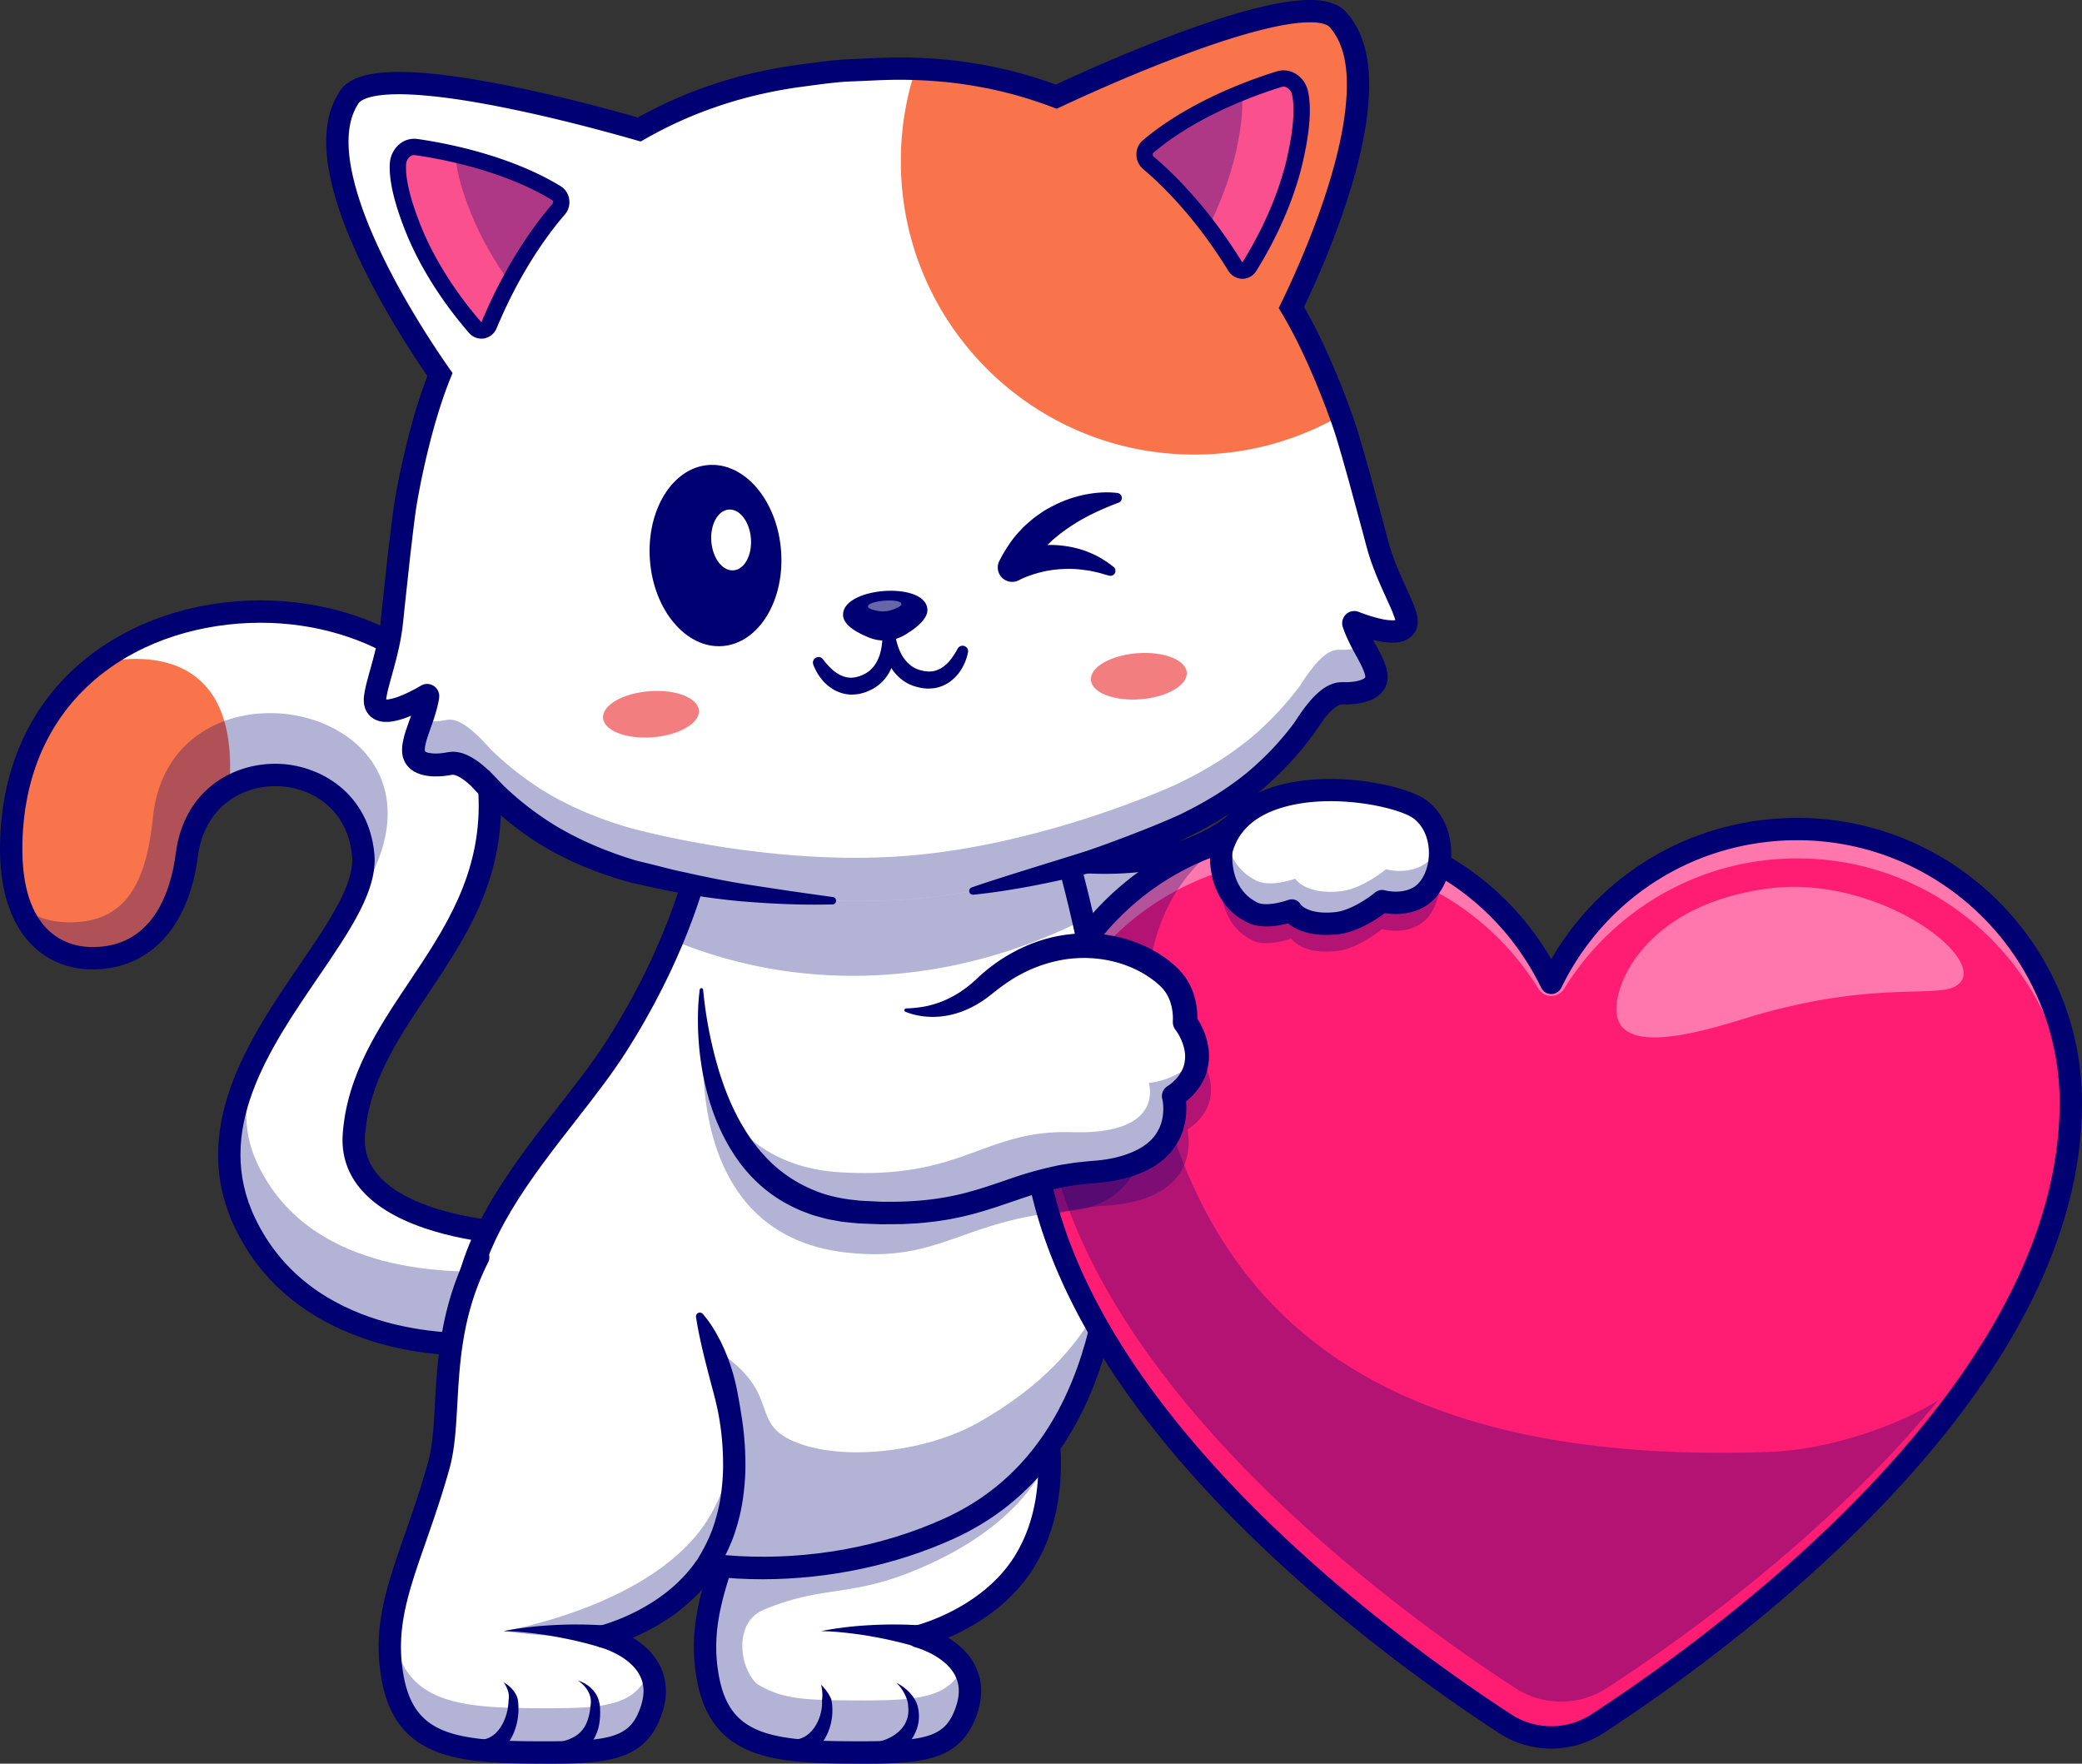 <svg xmlns="http://www.w3.org/2000/svg" viewBox="0 0 3193.05 2704.63"><rect x="0" y="0" width="3193.05" height="2704.63" fill="#333333" stroke="none"/><defs><style>.cls-1{fill:#fff;}.cls-2{opacity:0.3;}.cls-3{fill:#000072;}.cls-4{fill:#f9744b;}.cls-5{fill:#ff1d74;}.cls-6{opacity:0.4;}.cls-7{fill:#fa508e;}.cls-8{fill:#0f2675;}.cls-9{fill:#f27e80;}</style></defs><g id="Camada_2" data-name="Camada 2"><g id="Layer_1" data-name="Layer 1"><path class="cls-1" d="M1569.83,2396.72C1514.57,2484,1408,2509.51,1408,2509.51s102.81,26.54,74.65,112.06c-21.32,64.89-70,66.6-184.65,65.78-50.76-.34-92.93-2.69-126.18-12.71-45.93-13.69-74.78-42-85.78-99.6-20.59-107.56,30.22-184.39,70.2-327.06a266.13,266.13,0,0,0,7.53-41.26c8.35-74.56-.17-173,53.12-278.6l339.21,89.29s48.92,99.86,53.25,211.83C1611.56,2285.74,1602.36,2345.32,1569.83,2396.72Z"/><g class="cls-2"><path class="cls-3" d="M1160.41,2582c36.43,22.35,68.11,25,137.62,25.52,105.42.72,155-.64,178.91-51.28,10.32,16.39,14.81,37.79,5.74,65.32-21.32,64.89-70,66.6-184.65,65.78-50.76-.34-92.93-2.69-126.18-12.71-1.46-.43-2.87-.85-4.28-1.32-2-.65-4-1.33-5.91-2.06a143.2,143.2,0,0,1-14.94-6.51q-2.9-1.47-5.65-3.08c-.51-.3-1-.6-1.5-.9-.81-.47-1.62-1-2.39-1.49s-1.54-1-2.31-1.5-1.72-1.16-2.53-1.76a100.85,100.85,0,0,1-24.27-24.57c-.73-1-1.45-2.09-2.14-3.21s-1.5-2.35-2.23-3.59-1.41-2.44-2.09-3.68c-.43-.82-.86-1.59-1.24-2.4s-.95-1.8-1.37-2.7-.9-1.92-1.33-2.91-.81-1.79-1.2-2.74c-1.41-3.29-2.74-6.72-3.94-10.27-.51-1.54-1-3.08-1.49-4.66s-.9-3-1.37-4.63c-.05-.13-.05-.3-.09-.42-.43-1.55-.86-3.13-1.24-4.76-.26-.94-.47-2-.69-2.95s-.47-1.93-.64-2.91c-.34-1.5-.64-3-.94-4.58a262.32,262.32,0,0,1-4.75-49.31c0-2.52,0-5.05.13-7.53s.17-5.18.34-7.75c0-1,.09-2,.21-2.95.09-1.8.26-3.64.39-5.4.21-2.31.43-4.58.68-6.8.22-1.71.43-3.38.65-5s.42-3.34.68-5c10.14-68.91,43.7-136.79,71.87-237.3a266.13,266.13,0,0,0,7.53-41.26c128.37,6.42,445.58,22.52,445.58,22.52s-28.25,108.8-214.57,182.34c-94.21,37.16-135.5,20.12-223.82,57.13C1126,2487.56,1132.78,2554.76,1160.41,2582Z"/></g><path class="cls-3" d="M1328,2704.63c-9.66,0-19.7-.07-30.14-.15-116-.83-206.57-10.65-228.65-126.22-15.43-80.7,6.89-144.59,35.16-225.47,11.19-32,23.87-68.31,35.39-109.4,7.2-25.71,8.94-56.58,10.94-92.33,3.65-65,8.18-146,50.89-230.66a17.12,17.12,0,1,1,30.57,15.42c-39.49,78.28-43.62,152.06-47.27,217.15-2,36.18-4,70.36-12.16,99.65-11.81,42.14-24.68,79-36,111.47-27.61,79-47.55,136.08-33.85,207.75,16,83.63,70.66,97.5,195.26,98.4,121.71.88,151.84-4,168.29-54,6-18.36,5.32-34-2.22-47.89-16.49-30.36-60-42.15-60.48-42.26a17.13,17.13,0,0,1,.34-33.22c1-.24,100.56-25.15,151.28-105.27,90.93-143.61-13.52-360.46-14.59-362.63a17.12,17.12,0,0,1,30.75-15.08c4.69,9.58,113.83,236.41,12.77,396-36.12,57.06-91.82,89.15-130.08,105.57,14.78,9.2,30.15,22.29,40,40.31,12.21,22.35,13.81,47.63,4.76,75.14C1475.51,2698.2,1419.35,2704.63,1328,2704.63Z"/><path class="cls-1" d="M786.31,1891.58s-254-10.64-243.62-151.7c13.8-188,215.06-290.13,208.41-515.15C739.72,839.92,28,822.75,17.22,1292.55c-3,131.13,60.66,174.67,118.89,176.77,91,3.29,138.69-67,150.46-158.46,21.52-167.31,255.77-159.37,270.51.39,12,129.64-292.32,334.45-180.83,565.23,76.95,159.29,260.36,192,375.12,184.14C774.41,2059,786.31,1891.58,786.31,1891.58Z"/><path class="cls-4" d="M149.06,1018.18c-76.12,58.27-129,149-131.84,274.37-3,131.14,60.66,174.67,118.89,176.77,91,3.29,138.69-67,150.46-158.46,6.45-50.16,32-84.55,65.08-103.84C371.68,953.06,151,1017.59,149.06,1018.18Z"/><g class="cls-2"><path class="cls-3" d="M780.94,1948.52c-5.62,48.72-15.57,111.17-29.59,112.12-114.76,7.85-298.13-24.86-375.1-184.17-41-84.88-25.75-166.22,9.3-241.65-4,41.92-20.12,89.39,10.59,152.56C472.78,1945.05,666,1955.58,780.94,1948.52Z"/></g><g class="cls-2"><path class="cls-3" d="M286.56,1310.89c-11.79,91.48-59.42,161.74-150.46,158.41-40.43-1.44-83.53-22.92-105.06-79.85,21,16.6,45.59,24,69.31,24.81,96,3.48,124.2-64.9,134.34-161.71,29.84-284.73,544.6-159.81,288.77,160.49-7.43,9.3,21-37.6,30.65-68.74a100.7,100.7,0,0,0,3-33.06C542.32,1151.48,308.08,1143.53,286.56,1310.89Z"/></g><path class="cls-3" d="M719.06,2078.82c-44.87,0-109.29-5.86-175.63-31.62-84.71-32.89-146.15-87.82-182.59-163.27-73.51-152.16,22.23-292.38,99.16-405,43.2-63.26,84-123,80-166.06-6.71-72.8-63-106.35-115.76-107.3-53.1-.86-111,31.93-120.72,107.52-14.39,111.85-77.18,176.6-168,173.39C68,1484-3.1,1431.67.1,1292.16c2.67-116.37,47.44-213.34,129.46-280.42,71.32-58.33,166.81-90.64,268.89-91H400c178.8,0,362.35,104,368.24,303.46,3.77,127.51-55.3,215.69-112.43,301-46.3,69.11-90,134.39-96,215.94-1.76,23.87,5.16,44.19,21.14,62.14,57.09,64.11,204.64,71.14,206.12,71.2l17.6.75-1.24,17.57c-12.95,182.3-38.55,184.06-50.85,184.91C743.28,2078.34,732,2078.82,719.06,2078.82ZM422,1171.26c1,0,1.94,0,2.91,0,65.84,1.18,140.62,45,149.24,138.38,5.11,55.32-37,117-85.85,188.52-75.7,110.86-161.5,236.52-96.61,370.85,85.61,177.2,299,177.75,353.38,174.81,8.42-16.15,17.87-78.42,22.84-136.45-44.08-4.07-158.15-20.31-212.52-81.32-22.17-24.89-32.18-54.31-29.75-87.46,6.64-90.57,55-162.72,101.71-232.49,54.13-80.8,110.1-164.36,106.65-280.89C728.73,1047.64,562.22,955,400,955h-1.41c-177.45.59-358.89,105.31-364.23,337.94-3.21,140.29,70.54,158.12,102.41,159.27,99,3.68,125.75-88.39,132.85-143.53C281.84,1213.44,354.45,1171.26,422,1171.26Z"/><path class="cls-1" d="M1891.32,1265.92v212.94s-71.48,80-199.08,95.62a351.28,351.28,0,0,1-51.19,2.57c-119.51-2.52-191.07-59.37-191.07-59.37l8.17-36.38,42.55-188.8s60.1,19.86,137.78,27.39c57.87,5.61,125.46,4.33,185.21-17.12C1847.92,1294.08,1870.86,1282.1,1891.32,1265.92Z"/><path class="cls-3" d="M1649,1594.28c-2.76,0-5.52,0-8.31-.09-123.85-2.65-198.24-60.63-201.35-63.1a17.12,17.12,0,1,1,21.3-26.82c.65.51,69.05,53.29,180.78,55.68,131,2.78,213.52-69.23,232.8-88.06V1298.23c-146.71,85.66-368.88,13.83-378.87,10.53a17.12,17.12,0,0,1,10.74-32.52c2.43.81,244.68,79,374.63-23.75l27.73-21.94v254.83l-4.34,4.87C1900.23,1494.56,1809.31,1594.27,1649,1594.28Z"/><path class="cls-1" d="M1455.67,2344.08c-325.34,147.84-784.53,22.08-743.82-340.5,17.12-152.63,158.54-282,232.93-398.15A1071.82,1071.82,0,0,0,1031,1441.5c34.79-83.26,44.68-138.6,44.68-138.6l547.58-34.84s6.16,18.92,15.19,51.83c6.51,23.63,14.51,54.53,22.77,90.83q4.3,18.88,8.65,39.55c7.92,37.67,15.71,79.57,22.34,124.21,10.15,68.23,17.59,142.84,18.75,218.3C1714.5,2017.88,1661.72,2250.47,1455.67,2344.08Z"/><g class="cls-2"><path class="cls-3" d="M1700,1971.44c-24.44,160.46-93.14,304-244.28,372.64-325.34,147.84-784.53,22.08-743.82-340.5,5-44.86,20.8-87.7,42.46-128.79-85.62,175.21,125.23,58.68,338.22,191.67,105.9,66.13,57.56,110.44,117.72,140.65,70.29,35.3,205.72,22.16,290.24-25.64C1593.46,2128.89,1660.82,2062.14,1700,1971.44Z"/></g><path class="cls-3" d="M1169.32,2421.84q-19.24,0-38.4-1.05c-114-6.25-219.1-40.42-295.93-96.21-106.71-77.48-155.17-189.14-140.16-322.9,12.8-114,91.56-215,161-304.16,27.64-35.45,53.74-68.94,74.49-101.33,103.32-161.25,128.24-295,128.48-296.32l2.37-13.2,13.39-.86,560.86-35.67,4.11,12.63c.71,2.2,71.69,222.68,86.12,465.45,8.53,143.5-4,266.88-37.34,366.71-42.33,126.88-118.24,216-225.62,264.74C1373.59,2400.18,1270.71,2421.84,1169.32,2421.84Zm-79.55-1102.69c-8.89,38.62-41.21,156.06-130.57,295.52-21.6,33.71-48.18,67.81-76.32,103.9-70,89.75-142.3,182.55-154,286.93-17.13,152.62,59.2,242.69,126.25,291.38,147.88,107.37,397.47,120.68,593.47,31.62,179.81-81.7,261.56-282.78,243-597.64-12.13-205.59-65.64-395.09-80.63-444.85Z"/><path class="cls-1" d="M1072.6,2017.4s110.78,226,13.67,379.33C1031,2484,924.51,2509.49,924.51,2509.49s102.78,26.54,74.64,112.08c-21.34,64.9-70,66.61-184.67,65.79-120.93-.87-193-13-212-112.31-20.57-107.57,30.25-184.41,70.23-327,21.65-77.26-3.19-193.41,60.63-319.9"/><g class="cls-2"><path class="cls-3" d="M996.36,2561.39c8.13,15.66,10.91,35.44,2.78,60.18-21.32,64.89-70,66.6-184.65,65.78-120.92-.85-193-13-212-112.31a261.85,261.85,0,0,1-2.53-83.55c.69,5.18,1.5,10.4,2.53,15.75,19,99.3,91,111.46,212,112.31C924.49,2620.33,973.76,2618.78,996.36,2561.39Z"/></g><g class="cls-2"><path class="cls-3" d="M1086.28,2396.72c-26.28,41.48-64,69-96.52,86.42-44.12,45.25-217.34,18.24-217.34,18.24s231.6-38.46,313.86-172.46c22.82-37.17,34.63-77.85,38.36-118.9C1129.81,2272,1122.54,2339.45,1086.28,2396.72Z"/></g><path class="cls-3" d="M844.5,2704.63c-9.66,0-19.7-.07-30.14-.15-116-.83-206.57-10.65-228.65-126.22-15.43-80.7,6.89-144.59,35.16-225.47,11.19-32,23.87-68.31,35.39-109.4,7.2-25.71,8.94-56.58,10.94-92.33,3.65-65,8.18-146,50.89-230.66a17.12,17.12,0,1,1,30.57,15.42C709.17,2014.1,705,2087.88,701.39,2153c-2,36.18-3.95,70.36-12.16,99.65-11.81,42.14-24.68,79-36,111.47-27.61,79-47.55,136.08-33.85,207.75,16,83.63,70.66,97.5,195.26,98.4,121.7.88,151.83-4,168.29-54,6-18.36,5.32-34-2.22-47.89-16.49-30.36-60-42.15-60.48-42.26a17.13,17.13,0,0,1,.34-33.22c.92-.23,94.9-23.72,146.74-98.43a17.12,17.12,0,0,1,28.14,19.52c-36.12,52.05-88.35,81.89-124.76,97.52,14.78,9.2,30.15,22.3,40,40.32,12.21,22.35,13.81,47.63,4.76,75.14C992,2698.2,935.81,2704.63,844.5,2704.63Z"/><path class="cls-3" d="M1077.72,2014.88c11.64,13.22,20.16,27.84,27.84,43a293,293,0,0,1,18.29,47.24c4.76,16.24,7.84,33,10.68,49.66s5.45,33.5,6.89,50.5a458.81,458.81,0,0,1,1.66,51.3,385.15,385.15,0,0,1-5.22,51.54,319,319,0,0,1-13.73,50.5,282.08,282.08,0,0,1-23.39,47.29,17.12,17.12,0,1,1-29.18-17.9l.25-.41a249.34,249.34,0,0,0,20.25-41,284.68,284.68,0,0,0,12.1-44.55,351.12,351.12,0,0,0,4.69-46.51,423.75,423.75,0,0,0-1.54-47.21,401,401,0,0,0-6.9-47.11c-3.28-15.59-7.65-30.94-11.72-46.37-8-30.93-16.09-61.94-21.22-94.94l0-.21a5.91,5.91,0,0,1,4.93-6.75A6,6,0,0,1,1077.72,2014.88Z"/><path class="cls-3" d="M772.42,2501.38c12.54-2.63,25.3-4.45,38.1-6s25.72-2.57,38.67-3.25,26-1.05,39-.89c13.06,0,26.13.6,39.26,1.35a17.24,17.24,0,0,1-2,34.42,18,18,0,0,1-3.7-.62l-.26-.08c-12-3.44-24.06-6.77-36.29-9.56-12.23-2.94-24.59-5.31-37-7.53s-25-3.89-37.64-5.28S785.22,2501.59,772.42,2501.38Z"/><path class="cls-3" d="M1259.3,2501.38c12.55-2.63,25.31-4.45,38.11-6s25.72-2.57,38.67-3.25,26-1.05,39-.89c13.07,0,26.14.6,39.27,1.35a17.24,17.24,0,1,1-2,34.42,17.9,17.9,0,0,1-3.69-.62l-.26-.08c-12-3.44-24.06-6.77-36.3-9.56-12.22-2.94-24.59-5.31-37-7.53s-25-3.89-37.65-5.28S1272.1,2501.59,1259.3,2501.38Z"/><path class="cls-3" d="M886.24,2577.14c11.77,3.63,23.44,11.53,29.7,24.45,3.16,6.27,4.4,14.13,4.4,20.28a102.7,102.7,0,0,1-1.05,20.06,70.12,70.12,0,0,1-6.24,20.47,66.89,66.89,0,0,1-13.13,18.1c-10.8,10.56-23.82,16.94-36.43,21.92a15.74,15.74,0,0,1-11.58-29.28,17.09,17.09,0,0,1,2.69-.79c10.82-2.19,21.11-5.36,29.17-10.84s14.08-13.4,17.51-23.85a85.71,85.71,0,0,0,3.78-16.49l1-8.34a32.5,32.5,0,0,0-.24-7.87C904.28,2594.32,896.58,2583.9,886.24,2577.14Z"/><path class="cls-3" d="M772.42,2580a48.09,48.09,0,0,1,14.15,11.56,42,42,0,0,1,5.33,8.4,27.16,27.16,0,0,1,2.72,9.69,100.11,100.11,0,0,1-3.15,37.51c-3.47,12.33-9.61,24.74-20,34.81a60.85,60.85,0,0,1-18.42,12.1,66.89,66.89,0,0,1-21.63,5l-.66,0a15.76,15.76,0,0,1-2-31.45,16.94,16.94,0,0,1,2.67.05,34.31,34.31,0,0,0,23.43-5.52c7.15-4.81,13.29-12.71,17.53-21.91a82.73,82.73,0,0,0,7.46-30.07,34.44,34.44,0,0,1,.22-3.8,22.57,22.57,0,0,0,.37-3.55,31.8,31.8,0,0,0-.83-7.62A44,44,0,0,0,772.42,2580Z"/><path class="cls-3" d="M1259.3,2583.58a74,74,0,0,1,11.09,13.73,58.11,58.11,0,0,1,4.37,8.29,76.31,76.31,0,0,1,1.48,9.1,87.64,87.64,0,0,1-4.31,36.43c-4,11.8-10.79,23.41-21.27,32.46-10.32,9.17-24.64,14.69-38.63,15.46l-.76,0a15.75,15.75,0,1,1-1.74-31.46,16,16,0,0,1,2.5.06,35.74,35.74,0,0,0,22.85-4.91c7.12-4.25,13.34-11.33,17.81-19.73a69.21,69.21,0,0,0,7.93-27.9,61.47,61.47,0,0,0,0-7.31,55.06,55.06,0,0,0,.61-7.75A69,69,0,0,0,1259.3,2583.58Z"/><path class="cls-3" d="M1374.93,2580.62c10.71,5.59,20.69,13.63,27.77,25.15a48.58,48.58,0,0,1,4.27,9.38,62,62,0,0,1,2,10,59.53,59.53,0,0,1-1.33,20.84c-3.33,13.88-11.74,26.22-22,35.5s-22.53,16.12-35.17,21l-.27.11a15.76,15.76,0,0,1-11.26-29.43,17.22,17.22,0,0,1,2.65-.75c10.19-2,20-5.4,28.53-10.74s15.5-12.53,19.44-21.47a42,42,0,0,0,3.51-14.43,48.07,48.07,0,0,0-.15-7.76l-.26-3.84c-.16-1.28-.39-2.57-.62-3.89C1389.62,2599.76,1383.31,2589.21,1374.93,2580.62Z"/><path class="cls-5" d="M3175.93,1691c0,439-530.79,825.23-725.94,952.38a129.81,129.81,0,0,1-141.76,0c-195.15-127.15-726-513.35-726-952.38,0-231.72,187.82-419.56,419.53-419.56,165.85,0,309.21,96.23,377.31,235.89,68.1-139.66,211.46-235.89,377.29-235.89C2988.11,1271.4,3175.93,1459.24,3175.93,1691Z"/><g class="cls-6"><path class="cls-1" d="M2001.8,1316.39c151.13,0,283.58,79.91,357.43,199.77a23.32,23.32,0,0,0,39.76,0c73.86-119.86,206.31-199.77,357.4-199.77,224.48,0,407.76,176.3,419,398,.34-7.79.55-15.59.55-23.41,0-231.72-187.82-419.57-419.54-419.57-165.82,0-309.18,96.24-377.28,235.9-68.1-139.66-211.46-235.9-377.31-235.9-231.71,0-419.53,187.85-419.53,419.57,0,7.82.21,15.62.55,23.41C1594.05,1492.69,1777.33,1316.39,2001.8,1316.39Z"/></g><g class="cls-2"><path class="cls-3" d="M1857,1677.38c-3.21,36.6-36,54.87-36,54.87s28.46,105.77-123.32,116.51a410.21,410.21,0,0,0-88.77,16c-17.12-56.67-26.71-114.75-26.71-173.82a417.67,417.67,0,0,1,40.45-179.9c75.59-23.2,149.55-1.5,192,39.29,28.55,27.44,24,68.62,24,68.62S1859.86,1645.32,1857,1677.38Z"/></g><g class="cls-2"><path class="cls-3" d="M1873.27,1346.68s-8.7,68.58,48.19,95.78c21.87,10.44,58.88-3.15,58.88-3.15s15.48,25,69.49,19.26c33.83-3.61,69.87-33.85,69.87-33.85s31.34,9.3,57.87-7.14c37.23-23.09,44.74-99.3,1.09-133C2136.62,1252.15,1907.3,1217.15,1873.27,1346.68Z"/></g><g class="cls-2"><path class="cls-3" d="M1083.67,1545.43s-60,346.45,216.48,375.66c143,15.11,173.42-49.82,339.75-64.19s118.49-238,118.49-238Z"/></g><g class="cls-2"><path class="cls-3" d="M1597.28,1636c0,439.05,530.79,825.25,725.94,952.4a129.74,129.74,0,0,0,141.65.07c113-73.6,338.55-234.19,508.44-441.59a.1.1,0,0,0,.05,0c-78.31,48.72-183.84,76.7-255.82,79.46-684.58,26.18-863.8-285-936.36-543.09-84.6-300.93,102.89-395,102.89-395S1740.9,1326.89,1657,1452a417.64,417.64,0,0,0-51.53,101.33A422.1,422.1,0,0,0,1597.28,1636Z"/></g><path class="cls-3" d="M2379.11,2681.5a146.82,146.82,0,0,1-80.23-23.81c-95.75-62.39-280.15-192.36-439.29-361.86-195.38-208.1-294.44-411.6-294.44-604.88,0-240.78,195.88-436.67,436.65-436.67,157.42,0,299.18,82.21,377.31,216.66,78.13-134.45,219.88-216.66,377.28-216.66,240.78,0,436.66,195.89,436.66,436.67,0,193.27-99.06,396.78-294.43,604.87-159.13,169.5-343.53,299.47-439.28,361.87A146.9,146.9,0,0,1,2379.11,2681.5Zm-377.31-1393c-221.89,0-402.41,180.53-402.41,402.43,0,184.28,95.94,379.9,285.16,581.44,156.69,166.88,338.56,295.06,433,356.61a112.8,112.8,0,0,0,123.07,0c94.46-61.56,276.33-189.74,433-356.62,189.21-201.53,285.15-397.15,285.15-581.43,0-221.9-180.52-402.43-402.42-402.43-155.16,0-293.83,86.71-361.89,226.28a17.12,17.12,0,0,1-30.78,0C2295.67,1375.23,2157,1288.52,2001.8,1288.52Z"/><path class="cls-1" d="M1769.74,1098.53c0-2.12.14-3.77.23-4.91Z"/><path class="cls-3" d="M737.12,1196.55c.17.29.38.54.56.83l-.73-1A.7.7,0,0,1,737.12,1196.55Z"/><path class="cls-3" d="M737.68,1197.38l21,28.48C751.5,1216.67,744.43,1207.25,737.68,1197.38Z"/><path class="cls-3" d="M2016.32,1095.74l-.59,1.19c.13-.31.29-.67.46-1C2016.22,1095.87,2016.29,1095.82,2016.32,1095.74Z"/><path class="cls-1" d="M737.34,1194.42l20.32,21.21C750.69,1208.8,743.85,1201.77,737.34,1194.42Z"/><path class="cls-1" d="M2015.62,1093.87c-5.29,8.28-10.94,16.3-16.75,24.13Z"/><g class="cls-2"><path class="cls-3" d="M1823.69,1302.77a821.31,821.31,0,0,1-162.44,108,801.52,801.52,0,0,1-203.1,70.58c-139.88,28.21-287.72,18-427.12-39.8,34.79-83.26,44.68-138.6,44.68-138.6l547.58-34.84s6.16,18.92,15.19,51.83C1696.35,1325.5,1763.94,1324.22,1823.69,1302.77Z"/></g><path class="cls-1" d="M2157.23,952.68c-1.09,30.8-65.66,6.79-79.75,1.17a1.5,1.5,0,0,0-1.82,2c1.64,5.21,6,16.79,16,35,12.31,22.53,22.34,40,18.54,52.66-4.09,13.44-24.83,20.11-51.47,19.24-14.88-.51-29.75,13.62-42.58,30.31l-.14.16c-6.24,8.11-12,16.78-17.1,24.7l-.36.52a486,486,0,0,1-73.86,78.53c-35.54,29.41-75.39,53.52-117.82,73.28,0,0-199.41,91.92-411.86,108.63s-423.77-42.9-423.77-42.9c-45.05-12.88-88.13-30.46-127.83-54a484.48,484.48,0,0,1-85.28-66l-.16-.19c-.11-.09-.17-.18-.27-.27-6.25-7-13.33-14.69-20.76-21.72-15.34-14.52-32.29-26.25-47-23.42-26.17,5-47.7,1.68-53.84-11-5.74-11.92,1.44-30.73,10.07-54.91,7-19.6,9.48-31.72,10.29-37.12a1.5,1.5,0,0,0-2.11-1.72c-13,7.75-73,41.56-79,11.31-3.3-16.81,20.12-70.1,25.58-123.22,15.74-154,21.4-184.62,21.4-184.62.12-1,18.4-112,52.27-195.27-40.57-57.9-213.11-316.12-139.18-425.38,10.86-16,40.72-22,80.33-21.46,114.63,1.27,310.79,55.5,364.55,71.11,74-42.48,159.29-71.8,255.77-83.59,10.34-1.31,32.38-4.72,58.39-6.72,23.12-1.77,50.43-2.29,59.66-2.57,97.14-3.43,186,12.18,265.69,42.58,68.23-32,380.28-173.63,431.66-118.6.7.73,1.35,1.47,2.06,2.26,86,98.41-42.22,376.58-73,439.65C2027,548.25,2062.43,655,2062.7,656c0,0,10.38,29.37,50.05,179C2126.41,886.58,2157.86,935.56,2157.23,952.68Z"/><path class="cls-4" d="M1831.52,697.14a447.89,447.89,0,0,0,224.63-60c-12.33-34.2-40.87-108.34-75.6-165.87,30.81-63.07,159.07-341.24,73-439.65-.7-.79-1.35-1.53-2-2.26-51.38-55-363.43,86.56-431.66,118.6-65.73-25.08-137.76-40.06-215.5-42.62a449.26,449.26,0,0,0-22.83,141.8C1381.52,495.66,1583,697.14,1831.52,697.14Z"/><g class="cls-2"><path class="cls-3" d="M2091.6,990.9c12.36,22.58,22.38,40,18.58,52.69-4.09,13.43-24.85,20.1-51.5,19.2-14.89-.45-29.7,13.66-42.56,30.37l-.89,1.27a13.14,13.14,0,0,0,.75-1.14c-6.22,8.07-12,16.72-17.07,24.61a2.15,2.15,0,0,1-.23.36l0,0s0,0,0,0l0,.05c-.07,0-.07.09-.1.13a483.55,483.55,0,0,1-73.88,78.53c-35.54,29.4-75.38,53.55-117.82,73.29,0,0-199.41,91.91-411.87,108.62s-423.74-42.89-423.74-42.89c-45-12.86-88.17-30.49-127.83-54a483.9,483.9,0,0,1-85.28-66,1.83,1.83,0,0,1-.13-.16l0,0,0,0c-6.26-7-13.26-14.61-20.67-21.65a1.39,1.39,0,0,1-.29-.31h0l-.12-.11c-15.31-14.49-32.14-26.11-46.82-23.33-26.14,5-47.7,1.71-53.83-10.92-5.77-11.91,1.43-30.71,10.07-55l.1-.26c9.93,2.8,23.44,2.65,38.44-.23,14.63-2.82,31.47,8.8,46.82,23.33,0,0,.12.07.16.11,7.49,7.11,14.61,14.88,21,22l0,0,.16.16a482.67,482.67,0,0,0,85.29,66c39.66,23.48,82.79,41.07,127.83,54,0,0,211.29,59.6,423.74,42.89S1801.59,1204,1801.59,1204c42.43-19.78,82.28-43.89,117.82-73.29a481.68,481.68,0,0,0,73.87-78.57l.18-.22a3.14,3.14,0,0,0,.24-.35c5.09-7.9,10.84-16.55,17.06-24.62a1.79,1.79,0,0,0,.14-.13c12.86-16.75,27.66-30.86,42.56-30.37,15.27.51,28.64-1.46,38-5.77Z"/></g><path class="cls-3" d="M736.88,1193.9l.33.31.5.59Z"/><path class="cls-3" d="M757.55,1215.55c-6.81-6.67-13.45-13.56-19.84-20.75Z"/><path class="cls-3" d="M1998.91,1117.9l16.32-23.47C2010.08,1102.5,2004.64,1110.29,1998.91,1117.9Z"/><path class="cls-1" d="M2016.93,1105.58a.86.86,0,0,1,.14-.13l-.76,1.09C2016.5,1106.21,2016.74,1105.91,2016.93,1105.58Z"/><path class="cls-7" d="M1894.17,408.27C1841.49,322.57,1786.6,271,1761,249.53c-7.3-6.13-7.57-18.52-.46-24.59,69.62-59.32,165-92.4,201.44-103.52,13.76-4.21,28.18,5.33,31.76,21.24,4,17.83,4.35,48-6.93,99-16.39,74.05-52.32,137.88-70.71,167.22C1910.76,417.36,1899.55,417,1894.17,408.27Z"/><path class="cls-3" d="M1905.48,427.55h-.15a25.87,25.87,0,0,1-21.83-12.78c-12.55-20.39-26.08-40.19-40.16-58.83-38.26-50.47-73-82.33-90.35-96.82a28.93,28.93,0,0,1-10.11-22.18,27.92,27.92,0,0,1,9.56-21.48c47.5-40.48,106.28-68.64,147.23-85.14,19.15-7.76,39.44-15,58.67-20.87a35.16,35.16,0,0,1,28.25,3.38A41.81,41.81,0,0,1,2006,139.89c5.41,24.14,3.07,59.26-7,104.42-16.59,75.1-52.44,139.49-72.34,171.19A25,25,0,0,1,1905.48,427.55Zm63.1-294.64a10,10,0,0,0-2.92.44C1947.12,139,1927.54,146,1909,153.5c-39.24,15.81-95.43,42.69-140.37,81a3.4,3.4,0,0,0-.78,2.4,4.23,4.23,0,0,0,1.19,3.1c18.1,15.14,54.45,48.43,94.2,100.87,14.57,19.28,28.55,39.75,41.55,60.85a3,3,0,0,0,.55.7,1.72,1.72,0,0,0,.13-.18c19-30.34,53.33-91.88,69.1-163.3v0c11.48-51.76,10.13-79.42,7-93.51a16.68,16.68,0,0,0-7.52-10.93A10.93,10.93,0,0,0,1968.58,132.91Z"/><g class="cls-2"><path class="cls-3" d="M1895.81,231.57c-9.83,44.37-26.65,85.06-42.5,116.83-38.34-50.58-73.35-83-92.3-98.87-7.28-6.15-7.56-18.5-.45-24.57,44.8-38.17,100.22-65.49,143.78-83.05C1906.58,160.41,1905.33,188.6,1895.81,231.57Z"/></g><path class="cls-7" d="M750.22,498.25c38.63-92.88,84.78-152.42,106.7-177.61,6.25-7.19,4.59-19.48-3.39-24.35-78-47.71-177.46-65.47-215.15-70.76-14.24-2-27,9.67-28,25.95-1.17,18.23,3.21,48.09,22.32,96.66,27.77,70.58,73.24,128,96,154.11C735.25,509.83,746.27,507.73,750.22,498.25Z"/><path class="cls-3" d="M738.28,519.36a25.24,25.24,0,0,1-19-8.89c-24.61-28.19-70.09-86.18-98.22-157.78-16.95-43-24.75-77.35-23.19-102a41.81,41.81,0,0,1,14.91-29.79,35.22,35.22,0,0,1,27.36-7.76c19.91,2.82,41.08,6.78,61.24,11.45,43,9.89,105.46,28.51,158.7,61.06a28,28,0,0,1,12.81,19.74,28.91,28.91,0,0,1-6.48,23.44c-14.87,17.06-44.23,53.95-74.14,109.81-11,20.58-21.25,42.26-30.49,64.41a25.81,25.81,0,0,1-19.53,16A24.92,24.92,0,0,1,738.28,519.36ZM635.2,237.79a10.64,10.64,0,0,0-6.69,2.5,16.78,16.78,0,0,0-5.72,12c-.91,14.38,2.08,41.91,21.51,91.24h0c26.75,68.09,70.24,123.51,93.78,150.49a1.86,1.86,0,0,0,.2.2c.05-.13.21-.37.38-.77,9.56-22.93,20.17-45.33,31.54-66.63,31.07-58,61.77-96.59,77.31-114.41a4.26,4.26,0,0,0,.65-3.21A3.31,3.31,0,0,0,847,307c-50.36-30.79-110.06-48.55-151.27-58-19.49-4.52-39.92-8.34-59.11-11.05A10,10,0,0,0,635.2,237.79Z"/><g class="cls-2"><path class="cls-3" d="M721,324c16.65,42.29,39.62,79.85,60.25,108.75,29.95-56,59.46-93.45,75.7-112.09,6.23-7.21,4.58-19.46-3.39-24.33-50.22-30.7-109.23-49-155-59.55C699.21,255.38,704.85,283,721,324Z"/></g><path class="cls-3" d="M1276.77,1386.9c-46.8,1.35-93.48-.91-140-4.72a1072.56,1072.56,0,0,1-139.27-22.07l-17.16-3.84-8.58-1.92c-2.85-.62-5.71-1.26-8.76-2.19-11.94-3.35-23-6.79-34.43-10.71a536.16,536.16,0,0,1-66.32-27.83c-10.76-5.4-21.31-11.08-31.82-17.58-10.3-6.43-20.19-13.11-30-20.18s-19.24-14.5-28.48-22.24c-4.6-3.9-9.16-7.84-13.62-11.91l-6.64-6.14-3.28-3.13-1.64-1.57-.81-.79-.41-.39-.2-.2a16.54,16.54,0,0,0,4.76,3.26l-5-3.45-21.86-23,.91,1-.16-.12,25.87-25.6,21.22,22.41-26.46,24.5c-8.71-9.83-17.4-19.22-26.43-27a87.79,87.79,0,0,0-13.41-9.72c-4.31-2.48-8.3-3.65-10.38-3.68-.25,0-.44.1-.66.1h-.33l-.19,0-.7.12-5.6.92c-3.77.54-7.59,1-11.5,1.21-7.86.41-15.92.4-24.84-1.55a52.65,52.65,0,0,1-14-5,37.93,37.93,0,0,1-13.8-12.18,37.31,37.31,0,0,1-6-17.62,59,59,0,0,1,.72-14.3,142.26,142.26,0,0,1,5.89-22.18c2.25-6.71,4.62-13.11,6.84-19.3,2.15-6,4.13-12,5.8-18,.84-3,1.6-6,2.26-8.86l.87-4.25.17-1,.08-.5,0-.24a15.31,15.31,0,0,0,3.6,12.34,15.83,15.83,0,0,0,20,3.2l-.58.34-1.17.68-2.33,1.34-4.65,2.6c-3.13,1.71-6.28,3.36-9.48,5-6.4,3.2-13,6.2-19.92,8.88a118,118,0,0,1-22.78,6.45,57.5,57.5,0,0,1-14.46.55,34.11,34.11,0,0,1-18.49-7.36,36.69,36.69,0,0,1-4.16-4.2,43.65,43.65,0,0,1-3.14-4.78,50.83,50.83,0,0,1-2.09-4.84c-.46-1.52-.87-3.06-1.24-4.6a49.64,49.64,0,0,1,0-15.65,186.53,186.53,0,0,1,4.68-21.73c3.53-13.42,7.26-26.09,10.51-38.81s6.13-25.29,8.13-37.8c.53-3.13,1-6.26,1.33-9.37s.77-6.22,1.1-9.65l2.08-20.05,8.7-80.25L600,807.36l2.58-20.14,1.4-10.13c.5-3.49.94-6.59,1.63-10.63l-.18,1.23.67-4.13.55-3.21,1.15-6.35,2.41-12.62q2.46-12.6,5.18-25.12,5.43-25.05,11.84-49.93c8.64-33.15,18.64-66.08,31.62-98.48l1.84,16.28q-33.55-48.09-63-98.58c-19.64-33.72-38-68.3-54-104.26s-29.81-73.27-37.91-113c-3.93-19.87-6.33-40.46-5.17-61.71s6.27-43.36,18.23-63l2.18-3.68a46.23,46.23,0,0,1,11.43-12,69.87,69.87,0,0,1,17-9c11.18-4.12,21.86-5.92,32.31-7.1,20.87-2.23,40.91-1.68,60.74-.41,39.59,2.74,78.2,8.84,116.5,16,76.53,14.55,151.64,33.43,226.25,54.77l-13.28,1.6a678.77,678.77,0,0,1,76-37.35,705.7,705.7,0,0,1,80-27.48,743.89,743.89,0,0,1,82.62-17.61c6.94-1.19,13.92-1.94,20.87-2.94l20.4-2.72c13.83-1.81,27.84-3.4,41.93-4.45l41.74-1.81c13.87-.65,27.89-1.18,42-1.21a745.58,745.58,0,0,1,84.35,4.47,705.57,705.57,0,0,1,83.33,14.64,676.94,676.94,0,0,1,80.89,25l-13.37.49C1683,100,1754.2,69.62,1827.51,43.29c36.72-13,73.89-25.07,112.57-34,19.38-4.36,39.1-8,60.06-9.1,10.5-.47,21.33-.35,33,2a69.77,69.77,0,0,1,18.17,6.26,50.88,50.88,0,0,1,9.16,6.16,54.1,54.1,0,0,1,4,3.91l2.73,3.3c14.87,17.49,23.4,38.67,27.84,59.34s5.32,41.52,4.55,61.76c-1.79,40.51-9.57,79.57-19.77,117.54s-22.92,75.05-37.05,111.42-29.76,72.06-46.85,107.22l-.72-16.36c17.89,30,32.92,60.93,46.63,92.33q10.22,23.57,19.5,47.46,4.64,12,9.05,24l4.35,12.09,2.12,6.09,1.06,3.09,1.3,4-.38-1.19c1.32,3.89,2.24,6.88,3.29,10.24l3,9.79,5.7,19.49,11,38.94,21.14,77.89,5.19,19.49c.86,3.33,1.73,6.4,2.59,9.36s1.77,6,2.78,9c3.93,12.05,8.73,24.05,13.93,36.07s10.87,24,16.46,36.69a187.27,187.27,0,0,1,8,20.73,49.77,49.77,0,0,1,2.47,15.45c-.12,1.58-.29,3.17-.5,4.74s-.81,3.43-1.31,5.1a44.91,44.91,0,0,1-2.35,5.22,37.51,37.51,0,0,1-3.46,4.8,34.06,34.06,0,0,1-17.11,10.16,57.59,57.59,0,0,1-14.37,1.72,118.09,118.09,0,0,1-23.51-2.82c-7.28-1.56-14.24-3.49-21.06-5.65q-5.11-1.63-10.13-3.43l-5-1.84-2.5-1-1.25-.49-.63-.25a15.84,15.84,0,0,0,19.24-6.29,15.36,15.36,0,0,0,2.13-10.61A14.94,14.94,0,0,0,2092,951l.08.24.15.48.33,1,1.51,4.07c1.1,2.77,2.3,5.59,3.59,8.41,2.58,5.65,5.45,11.31,8.5,16.92,3.14,5.78,6.47,11.73,9.73,18a143.45,143.45,0,0,1,9.22,21,58.38,58.38,0,0,1,2.9,13.95,37,37,0,0,1-3.17,18.21,37.56,37.56,0,0,1-11.65,14,52.17,52.17,0,0,1-12.95,7.06,90.44,90.44,0,0,1-24.21,5.34c-3.89.38-7.72.53-11.52.58l-5.66-.06h-.7l-.2,0-.35,0c-.24,0-.45,0-.72,0-2.18.34-6,2.14-10,5.27a87.59,87.59,0,0,0-11.9,11.71c-7.79,9.14-15,19.75-22.12,30.8l-28.45-19,17.6-25.35,27.8,20-.14.14.71-1-18,26-4.09,3.92a15.46,15.46,0,0,0,2.26-1.81c.34-.33.68-.69,1-1l.69-.86-.15.2-.31.4-.6.8L2010,1132l-2.43,3.2-5,6.3c-3.34,4.17-6.73,8.31-10.22,12.36q-10.4,12.19-21.57,23.68t-22.91,22.31c-7.7,7.15-16.25,14.42-24.63,20.87a567.24,567.24,0,0,1-108.75,66.42l-23.79,11.07-2.1-26.19,0-.3,25.83,15.14c-26.08,11.72-51.69,21.9-78.09,31.21-13.12,4.7-26.37,9-39.64,13.24-6.65,2.06-13.54,4.33-20.29,6.17l-20.28,5.11c-13.5,3.55-27.11,6.55-40.63,9.43s-27.14,5.58-40.76,8.12c-27.27,4.91-54.66,9.2-82.31,11.94A5.75,5.75,0,0,1,1490,1361c26.16-9.07,52.44-17.25,78.65-25.52l78.48-24.38,19.48-6.13,19-6.62c12.85-4.53,25.57-9.4,38.33-14.13,25.3-9.71,51-19.65,75.23-30.44l23.85-10.62,2,25.77,0,.3-25.9-15.11c36.3-16.92,71.31-36.58,102.83-60.88,8-6.06,15.24-12.09,22.72-18.9q11.11-10,21.58-20.63c7-7.11,13.64-14.48,20.1-22,3.25-3.77,6.39-7.61,9.49-11.48l4.6-5.85,2.25-3,1.13-1.49.56-.73.28-.38.14-.18.76-.95c.34-.4.69-.79,1.06-1.16a19.58,19.58,0,0,1,2.4-2l-4.08,3.92,16.61-24,.7-1,.14-.14,27.8,20-17.6,25.36-28.45-19c7.44-11.48,15.27-23.2,24.9-34.53a120.71,120.71,0,0,1,16.84-16.42c6.61-5.06,14.73-10.23,25.88-12.11,1.39-.2,2.87-.26,4.3-.35l2.16-.09,1.06,0h.56l4.4,0c2.92,0,5.81-.15,8.59-.43a57.29,57.29,0,0,0,15-3.17c4.27-1.5,6.25-3.86,5.94-3.61a4.4,4.4,0,0,0,.06-1.46,26.51,26.51,0,0,0-1.3-5.69,111.54,111.54,0,0,0-7.07-15.81c-2.92-5.64-6.14-11.41-9.41-17.42-3.35-6.19-6.57-12.5-9.57-19.07-1.49-3.28-2.94-6.63-4.31-10.11-.67-1.75-1.34-3.52-2-5.36l-.48-1.41-.24-.72-.11-.36a20.55,20.55,0,0,1-.66-2.74,18.9,18.9,0,0,1,2.59-13,18.6,18.6,0,0,1,5.42-5.62,18.39,18.39,0,0,1,17.08-1.81l.55.21,1.09.43,2.19.84,4.44,1.63c3,1.07,6,2.08,9,3,6,1.89,12,3.54,17.81,4.79a84.68,84.68,0,0,0,16.41,2.07,23.46,23.46,0,0,0,5.58-.57c1.23-.31,1-.58.13.38s-.94,2.14-.84,1.32c-.14.13-.16-1.73-1.07-4.28a155.52,155.52,0,0,0-6.57-16.79c-5.21-11.87-11.07-24.21-16.5-36.8s-10.67-25.58-15.07-39.06c-1.12-3.35-2.19-6.74-3.14-10.2s-2-6.88-2.78-10l-5.17-19.43-21.06-77.59-10.88-38.61-5.6-19.16-2.87-9.49-2.85-8.94-.37-1.19L2042.47,650l-4.22-11.72q-4.27-11.71-8.8-23.37-9-23.28-19-46.17c-13.3-30.44-27.84-60.3-44.56-88.31l-4.78-8,4.06-8.35c16.6-34.16,31.89-69.17,45.7-104.61S2037,288,2046.78,251.58s17-73.43,18.63-110c.71-18.21-.14-36.32-3.8-53.23S2051.35,56,2041.19,44l-1.84-2.3c-.62-.76-.78-.7-1.14-1.14a17.35,17.35,0,0,0-2.83-1.86,36.48,36.48,0,0,0-9.09-3c-7.23-1.47-15.81-1.73-24.54-1.3-17.55.86-35.91,4.17-54.09,8.28-36.46,8.38-72.75,20.1-108.65,32.83-71.78,25.78-142.49,55.92-211.87,88.21l-6.58,3.07-6.79-2.57a643.83,643.83,0,0,0-76.7-23.71,672.34,672.34,0,0,0-79.15-13.9,709.39,709.39,0,0,0-80.38-4.25c-13.43,0-26.9.53-40.51,1.17l-40.71,1.74c-13.35,1-26.69,2.51-40.13,4.26l-20.51,2.74c-6.66,1-13.37,1.68-20,2.82A709.68,709.68,0,0,0,1137,151.88,672.48,672.48,0,0,0,1061,178a646.31,646.31,0,0,0-72.05,35.41L982.6,217l-7-2c-73.58-21-148.13-39.77-223-54-37.46-7-75.14-12.87-112.46-15.44-18.59-1.22-37.24-1.62-54.72.27-8.68.94-17.12,2.55-24,5.13a36.5,36.5,0,0,0-8.51,4.39,16.89,16.89,0,0,0-2.5,2.28c-.28.49-.46.46-.94,1.3L548,161.49c-8.18,13.39-12.3,29.75-13.25,47s1,35.29,4.57,53.17c7.29,35.84,20.23,71.32,35.59,105.71S608,435.43,627.18,468.29s39.76,65,61.5,96.18l5.32,7.61-3.48,8.66c-12.13,30.28-21.83,62-30.19,94.19q-6.23,24.14-11.52,48.57c-1.76,8.14-3.46,16.29-5,24.46l-2.33,12.24-2,11.23-.18,1.24L637.82,782l-1.35,9.81-2.54,19.81-4.7,39.83-8.67,79.93-2.07,20c-.31,3.26-.72,6.76-1.17,10.36s-.93,7.08-1.51,10.57c-2.24,14-5.35,27.61-8.78,40.93s-7.25,26.39-10.54,38.93a157.78,157.78,0,0,0-3.87,17.61c-.49,2.66-.23,4.5-.39,4.4.24.79,0-.31-1-1.18s-1.2-.51.07-.39a24,24,0,0,0,5.6-.31,85,85,0,0,0,15.89-4.61c5.58-2.15,11.23-4.71,16.84-7.52,2.8-1.41,5.6-2.87,8.37-4.39l4.12-2.3,2-1.18,1-.6.51-.3a18.67,18.67,0,0,1,8.29-2.56,18.53,18.53,0,0,1,15.11,6.38,18.87,18.87,0,0,1,4.61,12.48,19.57,19.57,0,0,1-.23,2.81l0,.37-.12.75-.25,1.47c-.34,1.93-.72,3.78-1.11,5.61-.8,3.65-1.69,7.19-2.65,10.68-1.91,7-4.09,13.7-6.42,20.34-2.27,6.46-4.53,12.67-6.51,18.7a110.42,110.42,0,0,0-4.45,16.7,25.35,25.35,0,0,0-.36,5.76,4,4,0,0,0,.26,1.29,14.43,14.43,0,0,0,6.26,2.46,57.08,57.08,0,0,0,15.24.72c2.79-.17,5.64-.52,8.51-.94,1.44-.21,2.89-.51,4.33-.76l.54-.09,1.07-.15,2.17-.26c1.45-.14,2.93-.32,4.35-.34,11.44.08,20.36,3.92,27.74,7.88a121.17,121.17,0,0,1,19.36,13.57c11.38,9.66,21,20,30.23,30.14l-26.47,24.5-21.46-22.19,25.86-25.59.17.11.9,1,20.17,21-5-3.46a20.34,20.34,0,0,1,3.2,2,21.86,21.86,0,0,1,1.95,1.68l.2.19.37.36.75.72,1.51,1.44,3,2.88,6.15,5.66c4.12,3.74,8.35,7.38,12.61,11,8.57,7.15,17.36,14,26.44,20.56s18.41,12.81,27.81,18.64c9.27,5.66,19.12,11.08,29,16.23a540.75,540.75,0,0,0,61.67,26.84c10.45,3.85,21.48,7.52,31.83,10.67,2.48.83,5.26,1.52,8.08,2.2l8.36,2,16.73,4.14c11.15,2.79,22.27,5.82,33.3,8.25l33.66,7.32c22.48,4.76,45.11,9.26,67.55,12.86q68.46,10.83,137.34,20.21h0a5.72,5.72,0,0,1-.6,11.39Z"/><path class="cls-3" d="M717.45,1118.87c.25.28.54.53.79.81l-1-.91A1.4,1.4,0,0,1,717.45,1118.87Z"/><path class="cls-3" d="M1996.52,1018.26s.11-.08.14-.12l-.9,1.17C1996,1019,1996.28,1018.62,1996.52,1018.26Z"/><g class="cls-2"><path class="cls-3" d="M722.22,1179.59c.27.27.55.57.83.84l-1-.94A1.4,1.4,0,0,1,722.22,1179.59Z"/><path class="cls-3" d="M723.05,1180.43l20.21,19.3c-.08,0-.12-.1-.2-.13Q732.74,1190.38,723.05,1180.43Z"/></g><path class="cls-8" d="M717.4,1117.9c.28.27.56.58.84.85l-1-1,.15.1Z"/><path class="cls-8" d="M1996.22,1017.53c.07-.08.14-.15.2-.23l-.66.89C1995.93,1018,1996.06,1017.76,1996.22,1017.53Z"/><path class="cls-3" d="M1422.27,934.13c1.14,14.5-16.77,28.8-33.45,38.87a62.36,62.36,0,0,1-56.67,4.46c-18.05-7.34-38-18.66-39.12-33.16C1289.59,900.56,1418.83,890.39,1422.27,934.13Z"/><g class="cls-6"><path class="cls-1" d="M1382.41,926.22c.25,3.12-7,6.47-13.78,8.88a43.9,43.9,0,0,1-22.47,1.77c-7-1.33-14.75-3.5-15-6.62C1330.43,920.84,1381.67,916.81,1382.41,926.22Z"/></g><path class="cls-3" d="M1262.78,1011.85a108.42,108.42,0,0,0,13.08,14.44,54,54,0,0,0,15,9.92,37.85,37.85,0,0,0,15.67,3.09c2.69-.48,5.36-.36,8.1-1.4,1.36-.45,2.75-.64,4.12-1.15l4.09-1.72c10.92-4.56,18.68-12.92,23.76-24.11,5-11,6.88-25.27,6.86-38.19v-.87a8.56,8.56,0,0,1,16.85-2.17,91.13,91.13,0,0,1,2.81,24.65,80.94,80.94,0,0,1-4.18,25c-5.16,16.62-18.58,32.43-35.22,39.42l-6.17,2.67a61.68,61.68,0,0,1-6.59,1.89c-4.35,1.37-9.22,1.51-13.88,1.93a57.68,57.68,0,0,1-27.3-7,67.39,67.39,0,0,1-20.09-17.13,78.65,78.65,0,0,1-12.42-22,8.57,8.57,0,0,1,14.83-8.18Z"/><path class="cls-3" d="M1484.53,1000.53a78.28,78.28,0,0,1-8.83,23.65,67.43,67.43,0,0,1-17.16,20.06,57.61,57.61,0,0,1-25.88,11.16c-4.67.31-9.5.94-14,.27a63.64,63.64,0,0,1-6.81-.84l-6.5-1.67c-17.53-4.3-33.25-17.82-40.95-33.42a81,81,0,0,1-8-24.08,90.88,90.88,0,0,1-1.08-24.79,8.56,8.56,0,0,1,17-.49l.13.87c2,12.76,6,26.52,12.75,36.65s15.74,17.29,27.24,20.1l4.31,1c1.43.29,2.83.26,4.24.49,2.88.6,5.49.06,8.23.11a37.52,37.52,0,0,0,15-5.5,53.89,53.89,0,0,0,13.31-12.14,109.74,109.74,0,0,0,10.66-16.31l.5-.92a8.56,8.56,0,0,1,15.92,5.75Z"/><ellipse class="cls-9" cx="1746.51" cy="1037.13" rx="73.72" ry="35.39" transform="translate(-75.95 140.15) rotate(-4.5)"/><ellipse class="cls-9" cx="998.32" cy="1095.36" rx="73.72" ry="35.39" transform="translate(-82.82 81.66) rotate(-4.5)"/><ellipse class="cls-3" cx="1097.29" cy="851.98" rx="100.82" ry="139.25" transform="translate(-63.43 88.67) rotate(-4.5)"/><ellipse class="cls-1" cx="1121.24" cy="828.1" rx="30.46" ry="46.76" transform="translate(-61.48 90.47) rotate(-4.5)"/><path class="cls-3" d="M1714.74,771.17a435.25,435.25,0,0,0-44,19.19,288.52,288.52,0,0,0-39.37,24.18c-6.22,4.32-11.78,9.33-17.53,14l-8,7.73c-1.29,1.33-2.74,2.49-4,3.87l-3.65,4.15c-10.24,10.65-18.11,23.18-25.85,35.84l-30.2-29.85c1.4-.71,2.27-1.08,3.22-1.51s1.89-.84,2.79-1.19c1.81-.72,3.63-1.44,5.41-2,3.58-1.32,7.15-2.37,10.71-3.43a174.89,174.89,0,0,1,21.65-4.6,164,164,0,0,1,43.8-.72c14.46,1.76,28.71,5.13,41.88,10.86,13.32,5.27,25.34,13.12,36.21,21.66a7.67,7.67,0,0,1-6.53,13.48l-.89-.22c-6.32-1.53-12.19-3.67-18.27-5s-12-2.75-18.1-3.35a163.61,163.61,0,0,0-35.62-1.53,167,167,0,0,0-34.5,5.39c-2.81.69-5.56,1.61-8.33,2.38l-8.14,2.78c-2.65,1-5.31,2-7.82,3.16-1.31.53-2.49,1.13-3.69,1.7-.62.29-1.2.56-1.7.83l-1.21.63-.44.23a22.15,22.15,0,0,1-29.87-9.43,22.4,22.4,0,0,1,.11-20.65c8.79-16.46,18.71-32.77,32-46.22,6.08-7.23,13.62-12.95,20.64-19.14,7.65-5.38,15.08-11.06,23.35-15.31a188.43,188.43,0,0,1,51-19.69c17.76-3.86,35.43-5.56,53.87-3.39a7.7,7.7,0,0,1,1.83,14.86Z"/><path class="cls-1" d="M1075.81,1517.68s-13,324.26,241.74,341c192.28,12.63,221.58-51.55,358.8-61.27,151.79-10.76,123.33-116.51,123.33-116.51s32.76-18.27,36-54.89c2.81-32-18.34-58.41-18.34-58.41s4.55-41.16-24-68.62c-59.57-57.27-181.32-76.94-282.52,12.63-36.16,32-78.12,45.37-121.62,37.42Z"/><g class="cls-2"><path class="cls-3" d="M1835.89,1618.87a69.24,69.24,0,0,1-.26,7.15c-3.21,36.59-36,54.87-36,54.87s28.46,105.77-123.32,116.51c-137.22,9.72-166.54,73.92-358.81,61.29-119.38-7.83-180-83.25-210.63-161.19,35.69,52.48,91.51,94.29,178.74,100,192.27,12.63,221.29-65.45,358.77-61.29,143.69,4.32,117.5-75.51,117.5-75.51S1812.47,1656.88,1835.89,1618.87Z"/></g><path class="cls-3" d="M1389.63,1546.44a182.46,182.46,0,0,0,31.24-3.5,150.67,150.67,0,0,0,28.6-9.19c18.15-7.89,34.28-19.3,48.65-32.84,32.39-30.86,74.61-55,120.4-64.65a228.73,228.73,0,0,1,70.07-3.71,213.92,213.92,0,0,1,68.06,18.78,189.85,189.85,0,0,1,30.93,18.08c4.85,3.55,9.58,7.32,14.1,11.37a102.53,102.53,0,0,1,13.49,14.25,98.19,98.19,0,0,1,17.29,35.67,109.36,109.36,0,0,1,3.32,18.92c.31,3.18.47,6.35.51,9.57,0,1.6,0,3.25,0,4.88-.08,1.79-.12,3.1-.36,5.57l-4-13.74c1.49,1.94,2.26,3.07,3.24,4.53s1.79,2.76,2.64,4.14c1.67,2.77,3.22,5.57,4.66,8.44a111.28,111.28,0,0,1,7.24,18c3.82,12.46,5.66,26.27,3.65,40.1a82.65,82.65,0,0,1-5.34,20.16,92.64,92.64,0,0,1-10,17.88,101.12,101.12,0,0,1-13.19,14.9c-2.42,2.23-4.91,4.36-7.55,6.36-1.31,1-2.67,2-4.07,2.94s-2.64,1.79-4.86,3.08l8.49-20.14a88,88,0,0,1,1.85,10.33c.28,3.19.67,6.37.7,9.54a110.28,110.28,0,0,1-1,19,116.08,116.08,0,0,1-4.27,18.8l-3.59,9.09c-1.1,3.06-3,5.79-4.49,8.68-2.9,5.9-7.32,10.75-11.18,16-2.2,2.35-4.54,4.56-6.82,6.81a51.12,51.12,0,0,1-7.17,6.3c-5.12,3.62-10,7.8-15.57,10.39-5.42,2.83-10.76,6.1-16.41,7.94-22.29,9.15-45.22,13.22-67.72,15-2.91.21-5.47.45-8,.72l-7.68.76c-5.1.61-10.28.79-15.32,1.73L1635,1819.8c-5.07.8-10,2.07-15.08,3.08a542.54,542.54,0,0,0-59.89,17.3c-20.1,6.85-40.74,14.07-62.08,20a448.11,448.11,0,0,1-65.35,13.18c-11,1.21-22.09,2.6-33.13,3l-16.56.9-16.51.07c-5.49,0-11,.17-16.5.08l-16.42-.62-16.42-.63-17-1.65-8.48-.89-8.44-1.51c-5.62-1.1-11.3-1.84-16.87-3.28l-16.68-4.54c-5.55-1.56-10.89-3.87-16.35-5.8a226.09,226.09,0,0,1-60.09-34.87,233.11,233.11,0,0,1-46.14-51.27c-25.48-38.09-40.48-81.1-48.8-124.27-1-5.42-2-10.82-2.75-16.27s-1.62-10.85-2.21-16.29c-1.27-10.89-2-21.81-2.54-32.69-.73-21.81-.46-43.53,2.43-65.19a2.63,2.63,0,0,1,5.23.1v.11A639.55,639.55,0,0,0,1102.57,1642c12.18,39.85,29.21,77.93,53.09,110.07,12,16,25.41,30.66,40.78,42.83a211,211,0,0,0,50.41,29.73c18,7.83,37.57,12.43,57.44,15l15,1.66,15.68.78,15.68.79c5.22.15,10.42.06,15.63.1,41.71,0,82.76-4.49,122.51-15.85,20-5.52,39.78-12.44,60.23-19.41a576.88,576.88,0,0,1,63.51-18.31c5.47-1.11,10.89-2.47,16.4-3.35l16.55-2.59c5.5-1,11.06-1.24,16.6-1.89l8.31-.82c2.81-.29,5.57-.55,8-.71,20.14-1.53,39.85-5.59,57.19-12.85s32.2-17.93,40-32.79c.91-1.88,2.24-3.55,2.87-5.57l2.29-5.87a82.57,82.57,0,0,0,2.7-12.51,73.32,73.32,0,0,0,.59-13c0-2.18-.34-4.34-.52-6.48-.26-2-.71-4.56-1-5.48a17.89,17.89,0,0,1,7.37-19.39l1.13-.74,2-1.34c.83-.58,1.67-1.2,2.51-1.87,1.67-1.31,3.3-2.74,4.86-4.22a65.36,65.36,0,0,0,8.26-9.61,56.65,56.65,0,0,0,5.75-10.63,46.17,46.17,0,0,0,2.78-11.35c1.06-7.74-.06-16.07-2.71-24.3a75.53,75.53,0,0,0-5.12-12.18c-1-2-2.14-3.92-3.31-5.79l-1.79-2.71c-.53-.8-1.35-1.88-1.51-2.1a19.26,19.26,0,0,1-4-12.57l0-1.16.09-2.5c0-1.07,0-2.11,0-3.21-.06-2.16-.2-4.37-.45-6.55a75.57,75.57,0,0,0-2.43-12.85,60.17,60.17,0,0,0-10.8-22c-4.45-5.74-12.37-12.46-19.94-17.88a158.59,158.59,0,0,0-24.81-14.5c-35.08-16.38-75.91-20.94-114.53-13.44a216.6,216.6,0,0,0-81.85,34.65c-4.22,2.74-8.2,5.86-12.31,8.79l-12.26,9.64c-18.15,14.65-39.71,26-62.79,30.95s-47.18,3.35-68-5a2.68,2.68,0,0,1,.92-5.16Z"/><path class="cls-1" d="M1873.27,1303.88s-8.7,68.58,48.19,95.77c21.87,10.45,58.88-3.14,58.88-3.14s15.48,25,69.49,19.26c33.83-3.62,69.87-33.85,69.87-33.85s31.34,9.3,57.87-7.15c37.23-23.08,44.74-99.3,1.09-133C2136.62,1209.35,1907.3,1174.34,1873.27,1303.88Z"/><g class="cls-2"><path class="cls-3" d="M2177.58,1374.77c-26.54,16.43-57.87,7.14-57.87,7.14s-36,30.22-69.89,33.86c-54,5.78-69.47-19.26-69.47-19.26s-37,13.61-58.9,3.13c-56.88-27.18-48.2-95.75-48.2-95.75a106,106,0,0,1,7.15-19.48c3.6,22,14.77,50.85,47.09,66.3,21.87,10.45,58.89-3.17,58.89-3.17s15.5,25,69.47,19.27c33.86-3.6,69.9-33.82,69.9-33.82s31.33,9.29,57.87-7.15c10.61-6.59,18.79-17.46,24.09-30.43C2211.82,1327.17,2200.18,1360.77,2177.58,1374.77Z"/></g><path class="cls-3" d="M2034.24,1433.76c-30.75,0-49-9.72-58.84-17.82-14.82,4-41.35,8.71-61.32-.84-67.28-32.15-58.21-110.07-57.8-113.37a17.82,17.82,0,0,1,.43-2.2c11.34-43.17,43.1-74.77,91.84-91.37,87.46-29.8,208.35-4.78,240.57,20.08,24.56,19,38.16,51.07,36.38,85.91-1.67,32.52-16.58,61.33-38.91,75.17-23.38,14.5-49.22,13.11-62.62,11-13,9.63-42.74,29.35-72.33,32.5A164.51,164.51,0,0,1,2034.24,1433.76Zm-39.49-46.55c1.81,2.18,14.7,15.65,53.26,11.53,23.5-2.51,51.77-22.46,60.68-29.93a17.11,17.11,0,0,1,15.88-3.31c.15,0,24.56,6.76,44-5.28,12.75-7.9,21.68-26.67,22.76-47.83,1.21-23.62-7.43-45-23.1-57-22.25-17.17-129.56-41.71-208.6-14.78-37.42,12.74-60.77,35.1-69.44,66.44-.72,8-3.25,57.15,38.68,77.2,11.6,5.55,35.73-.15,45.6-3.77C1982.47,1377.49,1990.75,1379.75,1994.75,1387.21Z"/><g class="cls-6"><path class="cls-1" d="M2479.2,1541c5.19-55.4,65.32-157,233.73-178.58,173.63-22.26,349.49,117.24,284.94,150.63-33.95,17.56-132.82-10.39-327.23,50.46C2567,1596,2472.59,1611.46,2479.2,1541Z"/></g></g></g></svg>